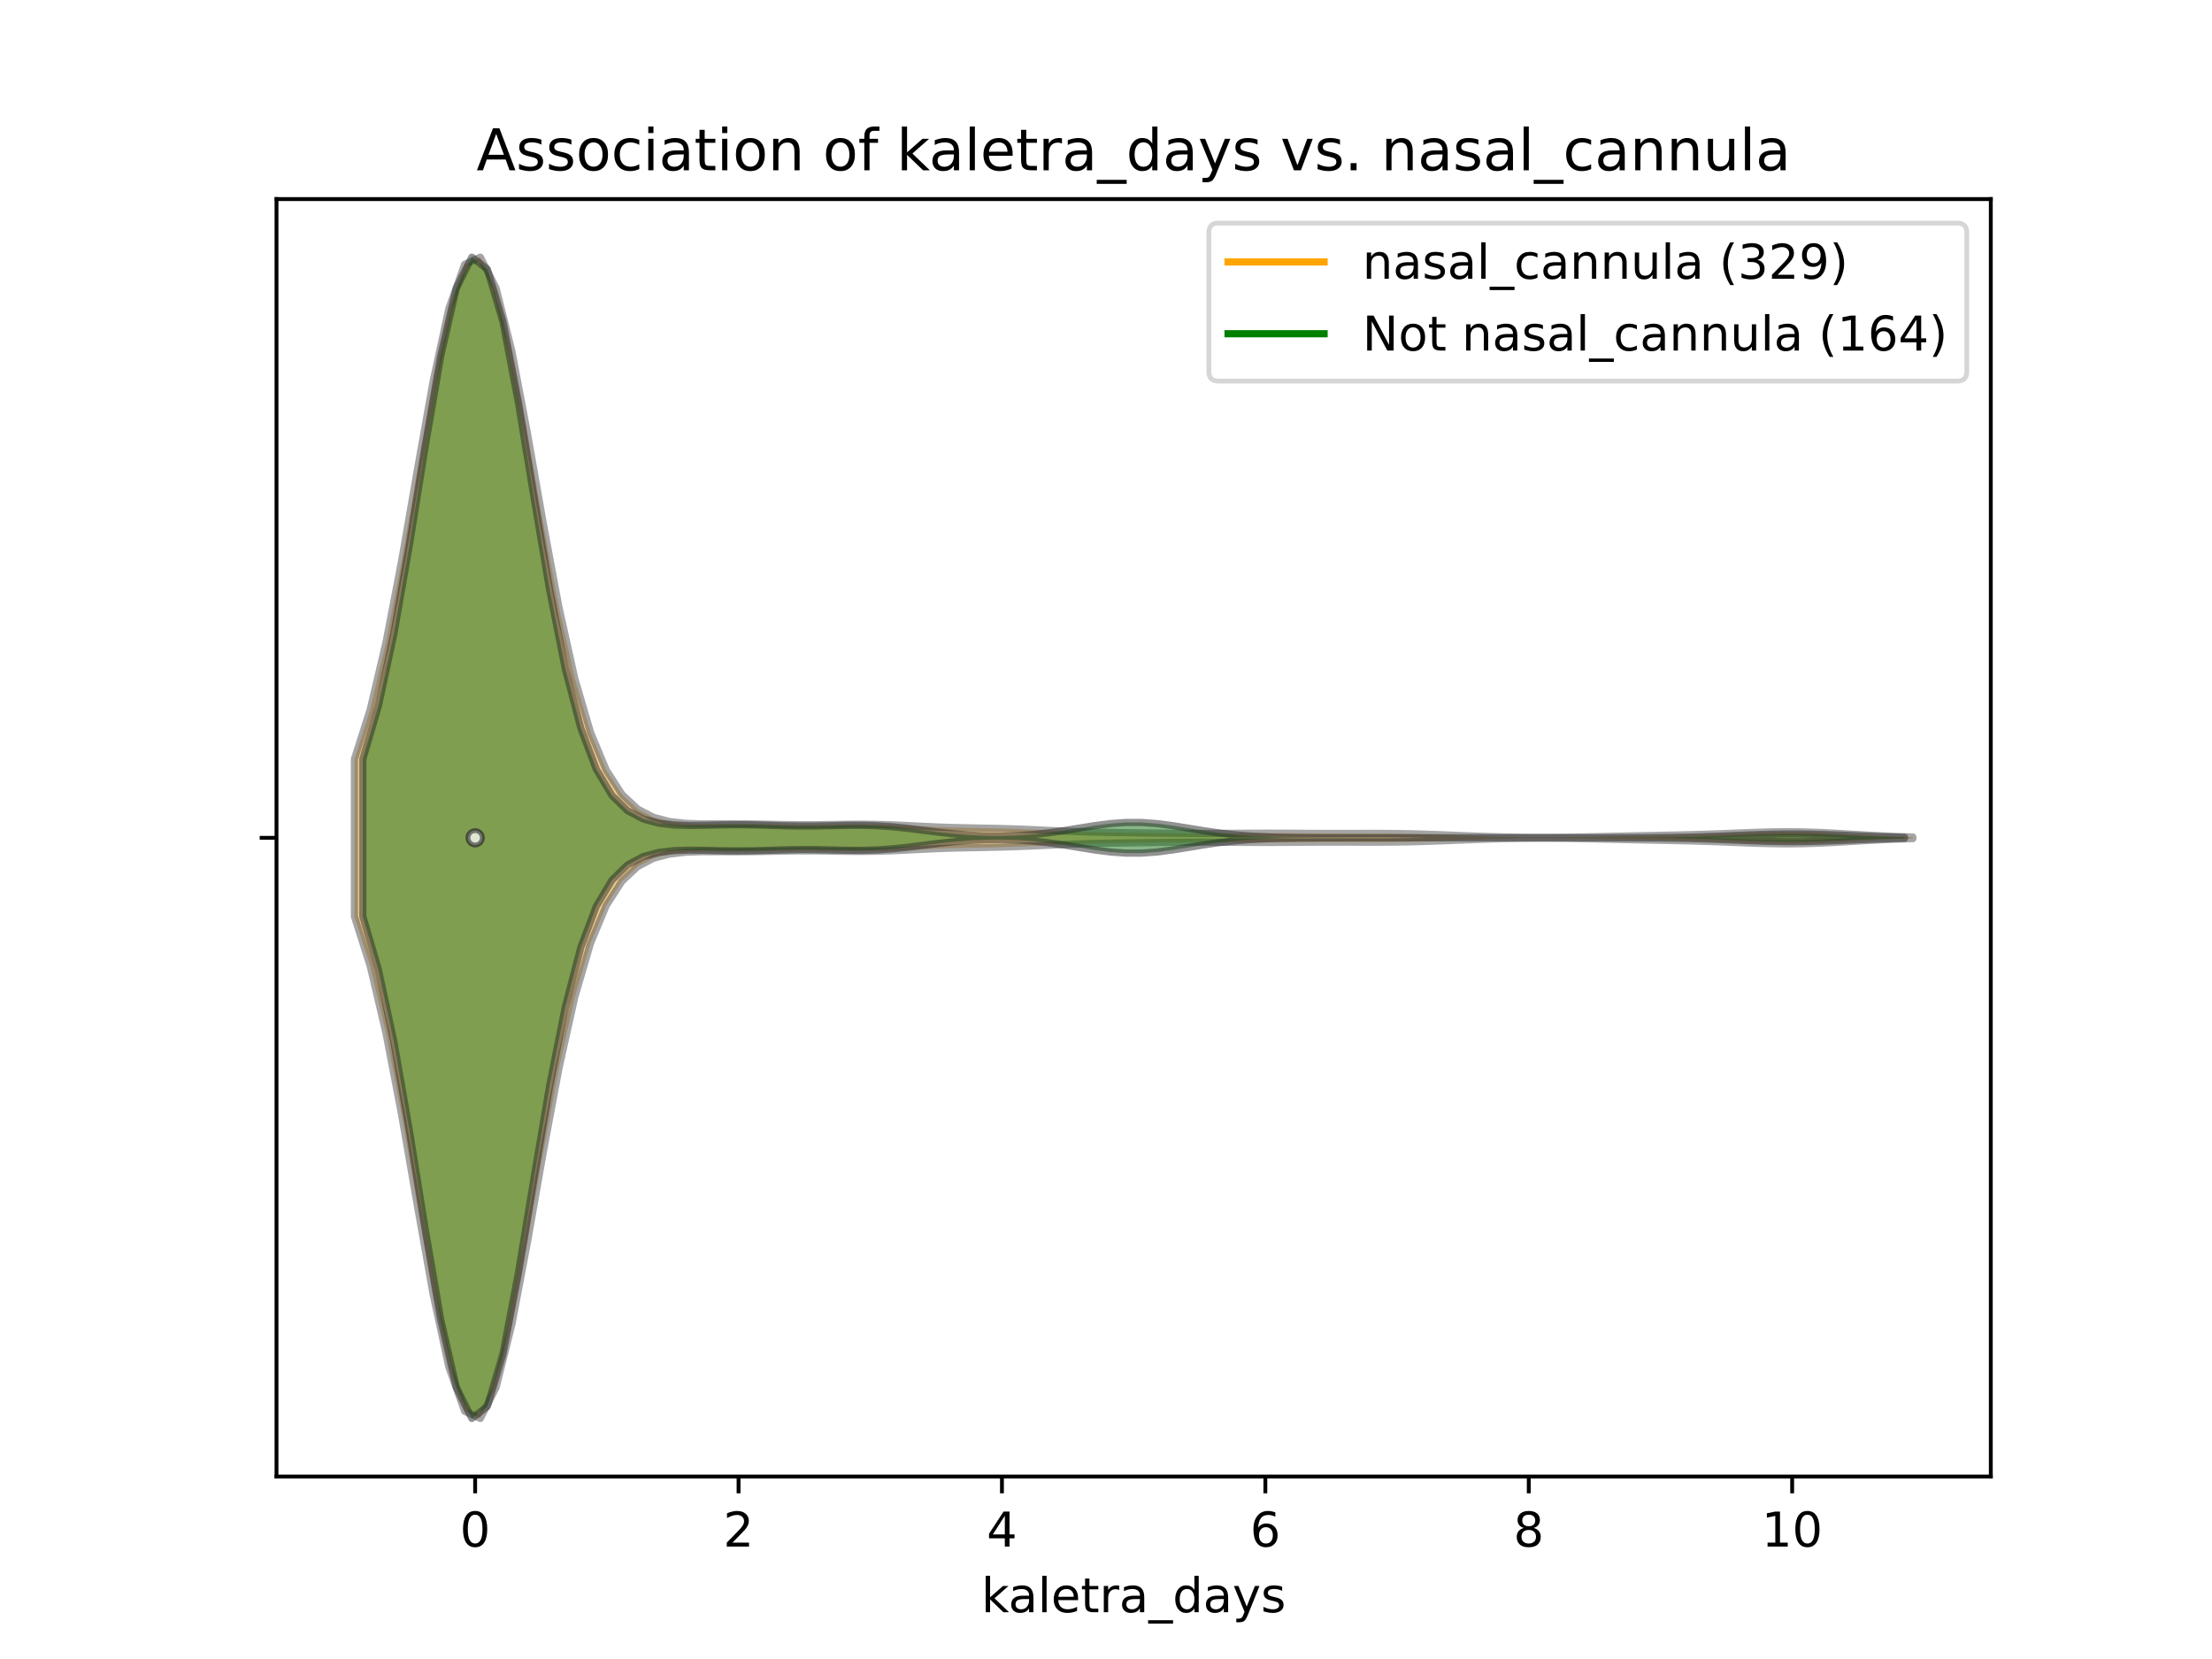 <?xml version="1.0" encoding="utf-8" standalone="no"?>
<!DOCTYPE svg PUBLIC "-//W3C//DTD SVG 1.1//EN"
  "http://www.w3.org/Graphics/SVG/1.1/DTD/svg11.dtd">
<!-- Created with matplotlib (https://matplotlib.org/) -->
<svg height="345.6pt" version="1.1" viewBox="0 0 460.8 345.6" width="460.8pt" xmlns="http://www.w3.org/2000/svg" xmlns:xlink="http://www.w3.org/1999/xlink">
 <defs>
  <style type="text/css">
*{stroke-linecap:butt;stroke-linejoin:round;}
  </style>
 </defs>
 <g id="figure_1">
  <g id="patch_1">
   <path d="M 0 345.6 
L 460.8 345.6 
L 460.8 0 
L 0 0 
z
" style="fill:#ffffff;"/>
  </g>
  <g id="axes_1">
   <g id="patch_2">
    <path d="M 57.6 307.584 
L 414.72 307.584 
L 414.72 41.472 
L 57.6 41.472 
z
" style="fill:#ffffff;"/>
   </g>
   <g id="PolyCollection_1">
    <defs>
     <path d="M 73.833 -154.677 
L 73.833 -187.467 
L 77.112 -197.769 
L 80.391 -211.688 
L 83.671 -228.802 
L 86.95 -247.735 
L 90.229 -266.191 
L 93.509 -281.344 
L 96.788 -290.534 
L 100.067 -292.032 
L 103.347 -285.581 
L 106.626 -272.48 
L 109.905 -255.17 
L 113.185 -236.497 
L 116.464 -218.97 
L 119.743 -204.252 
L 123.023 -193.028 
L 126.302 -185.174 
L 129.581 -180.094 
L 132.861 -177.04 
L 136.14 -175.336 
L 139.42 -174.47 
L 142.699 -174.091 
L 145.978 -173.973 
L 149.258 -173.968 
L 152.537 -173.982 
L 155.816 -173.968 
L 159.096 -173.917 
L 162.375 -173.85 
L 165.654 -173.801 
L 168.934 -173.793 
L 172.213 -173.828 
L 175.492 -173.88 
L 178.772 -173.91 
L 182.051 -173.885 
L 185.33 -173.792 
L 188.61 -173.646 
L 191.889 -173.48 
L 195.168 -173.33 
L 198.448 -173.218 
L 201.727 -173.144 
L 205.006 -173.085 
L 208.286 -173.017 
L 211.565 -172.918 
L 214.844 -172.785 
L 218.124 -172.632 
L 221.403 -172.481 
L 224.682 -172.352 
L 227.962 -172.255 
L 231.241 -172.187 
L 234.52 -172.136 
L 237.8 -172.093 
L 241.079 -172.052 
L 244.358 -172.015 
L 247.638 -171.99 
L 250.917 -171.983 
L 254.196 -171.994 
L 257.476 -172.015 
L 260.755 -172.033 
L 264.034 -172.039 
L 267.314 -172.029 
L 270.593 -172.008 
L 273.872 -171.987 
L 277.152 -171.976 
L 280.431 -171.978 
L 283.71 -171.988 
L 286.99 -171.991 
L 290.269 -171.972 
L 293.548 -171.919 
L 296.828 -171.831 
L 300.107 -171.713 
L 303.386 -171.582 
L 306.666 -171.454 
L 309.945 -171.343 
L 313.224 -171.258 
L 316.504 -171.203 
L 319.783 -171.179 
L 323.062 -171.183 
L 326.342 -171.211 
L 329.621 -171.259 
L 332.9 -171.321 
L 336.18 -171.391 
L 339.459 -171.463 
L 342.739 -171.531 
L 346.018 -171.595 
L 349.297 -171.662 
L 352.577 -171.739 
L 355.856 -171.836 
L 359.135 -171.953 
L 362.415 -172.083 
L 365.694 -172.207 
L 368.973 -172.3 
L 372.253 -172.336 
L 375.532 -172.303 
L 378.811 -172.198 
L 382.091 -172.039 
L 385.37 -171.849 
L 388.649 -171.656 
L 391.929 -171.483 
L 395.208 -171.342 
L 398.487 -171.238 
L 398.487 -170.906 
L 398.487 -170.906 
L 395.208 -170.802 
L 391.929 -170.661 
L 388.649 -170.488 
L 385.37 -170.295 
L 382.091 -170.105 
L 378.811 -169.946 
L 375.532 -169.841 
L 372.253 -169.808 
L 368.973 -169.844 
L 365.694 -169.937 
L 362.415 -170.061 
L 359.135 -170.191 
L 355.856 -170.308 
L 352.577 -170.405 
L 349.297 -170.482 
L 346.018 -170.549 
L 342.739 -170.613 
L 339.459 -170.681 
L 336.18 -170.753 
L 332.9 -170.823 
L 329.621 -170.885 
L 326.342 -170.933 
L 323.062 -170.961 
L 319.783 -170.965 
L 316.504 -170.94 
L 313.224 -170.886 
L 309.945 -170.801 
L 306.666 -170.69 
L 303.386 -170.562 
L 300.107 -170.431 
L 296.828 -170.313 
L 293.548 -170.225 
L 290.269 -170.172 
L 286.99 -170.153 
L 283.71 -170.156 
L 280.431 -170.166 
L 277.152 -170.168 
L 273.872 -170.157 
L 270.593 -170.136 
L 267.314 -170.115 
L 264.034 -170.105 
L 260.755 -170.111 
L 257.476 -170.129 
L 254.196 -170.15 
L 250.917 -170.161 
L 247.638 -170.154 
L 244.358 -170.129 
L 241.079 -170.092 
L 237.8 -170.051 
L 234.52 -170.008 
L 231.241 -169.957 
L 227.962 -169.889 
L 224.682 -169.792 
L 221.403 -169.663 
L 218.124 -169.512 
L 214.844 -169.359 
L 211.565 -169.226 
L 208.286 -169.127 
L 205.006 -169.059 
L 201.727 -169 
L 198.448 -168.926 
L 195.168 -168.814 
L 191.889 -168.664 
L 188.61 -168.498 
L 185.33 -168.352 
L 182.051 -168.259 
L 178.772 -168.234 
L 175.492 -168.264 
L 172.213 -168.316 
L 168.934 -168.351 
L 165.654 -168.343 
L 162.375 -168.294 
L 159.096 -168.227 
L 155.816 -168.176 
L 152.537 -168.162 
L 149.258 -168.176 
L 145.978 -168.171 
L 142.699 -168.053 
L 139.42 -167.674 
L 136.14 -166.808 
L 132.861 -165.104 
L 129.581 -162.05 
L 126.302 -156.97 
L 123.023 -149.116 
L 119.743 -137.892 
L 116.464 -123.174 
L 113.185 -105.647 
L 109.905 -86.974 
L 106.626 -69.664 
L 103.347 -56.563 
L 100.067 -50.112 
L 96.788 -51.61 
L 93.509 -60.8 
L 90.229 -75.953 
L 86.95 -94.409 
L 83.671 -113.342 
L 80.391 -130.456 
L 77.112 -144.375 
L 73.833 -154.677 
z
" id="m69254544aa" style="stroke:#4c4c4c;stroke-opacity:0.5;stroke-width:1.5;"/>
    </defs>
    <g clip-path="url(#p51e557114f)">
     <use style="fill:#df9c20;fill-opacity:0.5;stroke:#4c4c4c;stroke-opacity:0.5;stroke-width:1.5;" x="0" xlink:href="#m69254544aa" y="345.6"/>
    </g>
   </g>
   <g id="PolyCollection_2">
    <defs>
     <path d="M 75.582 -154.691 
L 75.582 -187.453 
L 78.826 -198.518 
L 82.07 -213.655 
L 85.314 -232.254 
L 88.558 -252.473 
L 91.802 -271.367 
L 95.046 -285.518 
L 98.29 -292.032 
L 101.534 -289.514 
L 104.778 -278.567 
L 108.022 -261.573 
L 111.266 -241.867 
L 114.51 -222.686 
L 117.754 -206.342 
L 120.998 -193.898 
L 124.242 -185.316 
L 127.486 -179.896 
L 130.73 -176.724 
L 133.974 -174.991 
L 137.218 -174.116 
L 140.462 -173.738 
L 143.706 -173.641 
L 146.95 -173.685 
L 150.194 -173.763 
L 153.438 -173.804 
L 156.682 -173.774 
L 159.926 -173.685 
L 163.17 -173.582 
L 166.414 -173.518 
L 169.658 -173.524 
L 172.902 -173.588 
L 176.146 -173.664 
L 179.39 -173.685 
L 182.634 -173.594 
L 185.878 -173.371 
L 189.122 -173.033 
L 192.366 -172.632 
L 195.61 -172.228 
L 198.854 -171.878 
L 202.098 -171.617 
L 205.342 -171.465 
L 208.586 -171.432 
L 211.83 -171.524 
L 215.074 -171.746 
L 218.318 -172.097 
L 221.562 -172.56 
L 224.806 -173.09 
L 228.05 -173.611 
L 231.294 -174.032 
L 234.538 -174.269 
L 237.782 -174.269 
L 241.026 -174.032 
L 244.27 -173.61 
L 247.514 -173.087 
L 250.758 -172.554 
L 254.002 -172.081 
L 257.246 -171.708 
L 260.49 -171.443 
L 263.734 -171.273 
L 266.978 -171.173 
L 270.222 -171.119 
L 273.466 -171.092 
L 276.71 -171.08 
L 279.954 -171.075 
L 283.198 -171.073 
L 286.442 -171.072 
L 289.686 -171.072 
L 292.93 -171.072 
L 296.174 -171.072 
L 299.418 -171.072 
L 302.662 -171.072 
L 305.906 -171.072 
L 309.15 -171.072 
L 312.394 -171.072 
L 315.638 -171.072 
L 318.882 -171.072 
L 322.126 -171.072 
L 325.37 -171.072 
L 328.614 -171.073 
L 331.858 -171.074 
L 335.102 -171.076 
L 338.346 -171.081 
L 341.59 -171.092 
L 344.834 -171.113 
L 348.078 -171.15 
L 351.322 -171.209 
L 354.566 -171.295 
L 357.81 -171.406 
L 361.054 -171.537 
L 364.298 -171.671 
L 367.542 -171.786 
L 370.786 -171.86 
L 374.03 -171.878 
L 377.274 -171.835 
L 380.518 -171.74 
L 383.762 -171.615 
L 387.006 -171.48 
L 390.25 -171.356 
L 393.494 -171.255 
L 396.738 -171.181 
L 396.738 -170.963 
L 396.738 -170.963 
L 393.494 -170.889 
L 390.25 -170.788 
L 387.006 -170.664 
L 383.762 -170.529 
L 380.518 -170.404 
L 377.274 -170.309 
L 374.03 -170.266 
L 370.786 -170.284 
L 367.542 -170.358 
L 364.298 -170.473 
L 361.054 -170.607 
L 357.81 -170.738 
L 354.566 -170.849 
L 351.322 -170.935 
L 348.078 -170.994 
L 344.834 -171.031 
L 341.59 -171.052 
L 338.346 -171.063 
L 335.102 -171.068 
L 331.858 -171.07 
L 328.614 -171.071 
L 325.37 -171.072 
L 322.126 -171.072 
L 318.882 -171.072 
L 315.638 -171.072 
L 312.394 -171.072 
L 309.15 -171.072 
L 305.906 -171.072 
L 302.662 -171.072 
L 299.418 -171.072 
L 296.174 -171.072 
L 292.93 -171.072 
L 289.686 -171.072 
L 286.442 -171.072 
L 283.198 -171.071 
L 279.954 -171.069 
L 276.71 -171.064 
L 273.466 -171.052 
L 270.222 -171.025 
L 266.978 -170.971 
L 263.734 -170.871 
L 260.49 -170.701 
L 257.246 -170.436 
L 254.002 -170.063 
L 250.758 -169.59 
L 247.514 -169.057 
L 244.27 -168.534 
L 241.026 -168.112 
L 237.782 -167.875 
L 234.538 -167.875 
L 231.294 -168.112 
L 228.05 -168.533 
L 224.806 -169.054 
L 221.562 -169.584 
L 218.318 -170.047 
L 215.074 -170.398 
L 211.83 -170.62 
L 208.586 -170.712 
L 205.342 -170.679 
L 202.098 -170.527 
L 198.854 -170.266 
L 195.61 -169.916 
L 192.366 -169.512 
L 189.122 -169.111 
L 185.878 -168.773 
L 182.634 -168.55 
L 179.39 -168.459 
L 176.146 -168.48 
L 172.902 -168.556 
L 169.658 -168.62 
L 166.414 -168.626 
L 163.17 -168.562 
L 159.926 -168.459 
L 156.682 -168.37 
L 153.438 -168.34 
L 150.194 -168.381 
L 146.95 -168.459 
L 143.706 -168.503 
L 140.462 -168.406 
L 137.218 -168.028 
L 133.974 -167.153 
L 130.73 -165.42 
L 127.486 -162.248 
L 124.242 -156.828 
L 120.998 -148.246 
L 117.754 -135.802 
L 114.51 -119.458 
L 111.266 -100.277 
L 108.022 -80.571 
L 104.778 -63.577 
L 101.534 -52.63 
L 98.29 -50.112 
L 95.046 -56.626 
L 91.802 -70.777 
L 88.558 -89.671 
L 85.314 -109.89 
L 82.07 -128.489 
L 78.826 -143.626 
L 75.582 -154.691 
z
" id="m6b2bb8a141" style="stroke:#262626;stroke-opacity:0.5;stroke-width:1.5;"/>
    </defs>
    <g clip-path="url(#p51e557114f)">
     <use style="fill:#107010;fill-opacity:0.5;stroke:#262626;stroke-opacity:0.5;stroke-width:1.5;" x="0" xlink:href="#m6b2bb8a141" y="345.6"/>
    </g>
   </g>
   <g id="matplotlib.axis_1">
    <g id="xtick_1">
     <g id="line2d_1">
      <defs>
       <path d="M 0 0 
L 0 3.5 
" id="m0228fbd730" style="stroke:#000000;stroke-width:0.8;"/>
      </defs>
      <g>
       <use style="stroke:#000000;stroke-width:0.8;" x="98.981" xlink:href="#m0228fbd730" y="307.584"/>
      </g>
     </g>
     <g id="text_1">
      <!-- 0 -->
      <defs>
       <path d="M 31.781 66.406 
Q 24.172 66.406 20.328 58.906 
Q 16.5 51.422 16.5 36.375 
Q 16.5 21.391 20.328 13.891 
Q 24.172 6.391 31.781 6.391 
Q 39.453 6.391 43.281 13.891 
Q 47.125 21.391 47.125 36.375 
Q 47.125 51.422 43.281 58.906 
Q 39.453 66.406 31.781 66.406 
z
M 31.781 74.219 
Q 44.047 74.219 50.516 64.516 
Q 56.984 54.828 56.984 36.375 
Q 56.984 17.969 50.516 8.266 
Q 44.047 -1.422 31.781 -1.422 
Q 19.531 -1.422 13.062 8.266 
Q 6.594 17.969 6.594 36.375 
Q 6.594 54.828 13.062 64.516 
Q 19.531 74.219 31.781 74.219 
z
" id="DejaVuSans-48"/>
      </defs>
      <g transform="translate(95.8 322.182)scale(0.1 -0.1)">
       <use xlink:href="#DejaVuSans-48"/>
      </g>
     </g>
    </g>
    <g id="xtick_2">
     <g id="line2d_2">
      <g>
       <use style="stroke:#000000;stroke-width:0.8;" x="153.853" xlink:href="#m0228fbd730" y="307.584"/>
      </g>
     </g>
     <g id="text_2">
      <!-- 2 -->
      <defs>
       <path d="M 19.188 8.297 
L 53.609 8.297 
L 53.609 0 
L 7.328 0 
L 7.328 8.297 
Q 12.938 14.109 22.625 23.891 
Q 32.328 33.688 34.812 36.531 
Q 39.547 41.844 41.422 45.531 
Q 43.312 49.219 43.312 52.781 
Q 43.312 58.594 39.234 62.25 
Q 35.156 65.922 28.609 65.922 
Q 23.969 65.922 18.812 64.312 
Q 13.672 62.703 7.812 59.422 
L 7.812 69.391 
Q 13.766 71.781 18.938 73 
Q 24.125 74.219 28.422 74.219 
Q 39.75 74.219 46.484 68.547 
Q 53.219 62.891 53.219 53.422 
Q 53.219 48.922 51.531 44.891 
Q 49.859 40.875 45.406 35.406 
Q 44.188 33.984 37.641 27.219 
Q 31.109 20.453 19.188 8.297 
z
" id="DejaVuSans-50"/>
      </defs>
      <g transform="translate(150.671 322.182)scale(0.1 -0.1)">
       <use xlink:href="#DejaVuSans-50"/>
      </g>
     </g>
    </g>
    <g id="xtick_3">
     <g id="line2d_3">
      <g>
       <use style="stroke:#000000;stroke-width:0.8;" x="208.724" xlink:href="#m0228fbd730" y="307.584"/>
      </g>
     </g>
     <g id="text_3">
      <!-- 4 -->
      <defs>
       <path d="M 37.797 64.312 
L 12.891 25.391 
L 37.797 25.391 
z
M 35.203 72.906 
L 47.609 72.906 
L 47.609 25.391 
L 58.016 25.391 
L 58.016 17.188 
L 47.609 17.188 
L 47.609 0 
L 37.797 0 
L 37.797 17.188 
L 4.891 17.188 
L 4.891 26.703 
z
" id="DejaVuSans-52"/>
      </defs>
      <g transform="translate(205.543 322.182)scale(0.1 -0.1)">
       <use xlink:href="#DejaVuSans-52"/>
      </g>
     </g>
    </g>
    <g id="xtick_4">
     <g id="line2d_4">
      <g>
       <use style="stroke:#000000;stroke-width:0.8;" x="263.596" xlink:href="#m0228fbd730" y="307.584"/>
      </g>
     </g>
     <g id="text_4">
      <!-- 6 -->
      <defs>
       <path d="M 33.016 40.375 
Q 26.375 40.375 22.484 35.828 
Q 18.609 31.297 18.609 23.391 
Q 18.609 15.531 22.484 10.953 
Q 26.375 6.391 33.016 6.391 
Q 39.656 6.391 43.531 10.953 
Q 47.406 15.531 47.406 23.391 
Q 47.406 31.297 43.531 35.828 
Q 39.656 40.375 33.016 40.375 
z
M 52.594 71.297 
L 52.594 62.312 
Q 48.875 64.062 45.094 64.984 
Q 41.312 65.922 37.594 65.922 
Q 27.828 65.922 22.672 59.328 
Q 17.531 52.734 16.797 39.406 
Q 19.672 43.656 24.016 45.922 
Q 28.375 48.188 33.594 48.188 
Q 44.578 48.188 50.953 41.516 
Q 57.328 34.859 57.328 23.391 
Q 57.328 12.156 50.688 5.359 
Q 44.047 -1.422 33.016 -1.422 
Q 20.359 -1.422 13.672 8.266 
Q 6.984 17.969 6.984 36.375 
Q 6.984 53.656 15.188 63.938 
Q 23.391 74.219 37.203 74.219 
Q 40.922 74.219 44.703 73.484 
Q 48.484 72.75 52.594 71.297 
z
" id="DejaVuSans-54"/>
      </defs>
      <g transform="translate(260.415 322.182)scale(0.1 -0.1)">
       <use xlink:href="#DejaVuSans-54"/>
      </g>
     </g>
    </g>
    <g id="xtick_5">
     <g id="line2d_5">
      <g>
       <use style="stroke:#000000;stroke-width:0.8;" x="318.467" xlink:href="#m0228fbd730" y="307.584"/>
      </g>
     </g>
     <g id="text_5">
      <!-- 8 -->
      <defs>
       <path d="M 31.781 34.625 
Q 24.75 34.625 20.719 30.859 
Q 16.703 27.094 16.703 20.516 
Q 16.703 13.922 20.719 10.156 
Q 24.75 6.391 31.781 6.391 
Q 38.812 6.391 42.859 10.172 
Q 46.922 13.969 46.922 20.516 
Q 46.922 27.094 42.891 30.859 
Q 38.875 34.625 31.781 34.625 
z
M 21.922 38.812 
Q 15.578 40.375 12.031 44.719 
Q 8.5 49.078 8.5 55.328 
Q 8.5 64.062 14.719 69.141 
Q 20.953 74.219 31.781 74.219 
Q 42.672 74.219 48.875 69.141 
Q 55.078 64.062 55.078 55.328 
Q 55.078 49.078 51.531 44.719 
Q 48 40.375 41.703 38.812 
Q 48.828 37.156 52.797 32.312 
Q 56.781 27.484 56.781 20.516 
Q 56.781 9.906 50.312 4.234 
Q 43.844 -1.422 31.781 -1.422 
Q 19.734 -1.422 13.25 4.234 
Q 6.781 9.906 6.781 20.516 
Q 6.781 27.484 10.781 32.312 
Q 14.797 37.156 21.922 38.812 
z
M 18.312 54.391 
Q 18.312 48.734 21.844 45.562 
Q 25.391 42.391 31.781 42.391 
Q 38.141 42.391 41.719 45.562 
Q 45.312 48.734 45.312 54.391 
Q 45.312 60.062 41.719 63.234 
Q 38.141 66.406 31.781 66.406 
Q 25.391 66.406 21.844 63.234 
Q 18.312 60.062 18.312 54.391 
z
" id="DejaVuSans-56"/>
      </defs>
      <g transform="translate(315.286 322.182)scale(0.1 -0.1)">
       <use xlink:href="#DejaVuSans-56"/>
      </g>
     </g>
    </g>
    <g id="xtick_6">
     <g id="line2d_6">
      <g>
       <use style="stroke:#000000;stroke-width:0.8;" x="373.339" xlink:href="#m0228fbd730" y="307.584"/>
      </g>
     </g>
     <g id="text_6">
      <!-- 10 -->
      <defs>
       <path d="M 12.406 8.297 
L 28.516 8.297 
L 28.516 63.922 
L 10.984 60.406 
L 10.984 69.391 
L 28.422 72.906 
L 38.281 72.906 
L 38.281 8.297 
L 54.391 8.297 
L 54.391 0 
L 12.406 0 
z
" id="DejaVuSans-49"/>
      </defs>
      <g transform="translate(366.976 322.182)scale(0.1 -0.1)">
       <use xlink:href="#DejaVuSans-49"/>
       <use x="63.623" xlink:href="#DejaVuSans-48"/>
      </g>
     </g>
    </g>
    <g id="text_7">
     <!-- kaletra_days -->
     <defs>
      <path d="M 9.078 75.984 
L 18.109 75.984 
L 18.109 31.109 
L 44.922 54.688 
L 56.391 54.688 
L 27.391 29.109 
L 57.625 0 
L 45.906 0 
L 18.109 26.703 
L 18.109 0 
L 9.078 0 
z
" id="DejaVuSans-107"/>
      <path d="M 34.281 27.484 
Q 23.391 27.484 19.188 25 
Q 14.984 22.516 14.984 16.5 
Q 14.984 11.719 18.141 8.906 
Q 21.297 6.109 26.703 6.109 
Q 34.188 6.109 38.703 11.406 
Q 43.219 16.703 43.219 25.484 
L 43.219 27.484 
z
M 52.203 31.203 
L 52.203 0 
L 43.219 0 
L 43.219 8.297 
Q 40.141 3.328 35.547 0.953 
Q 30.953 -1.422 24.312 -1.422 
Q 15.922 -1.422 10.953 3.297 
Q 6 8.016 6 15.922 
Q 6 25.141 12.172 29.828 
Q 18.359 34.516 30.609 34.516 
L 43.219 34.516 
L 43.219 35.406 
Q 43.219 41.609 39.141 45 
Q 35.062 48.391 27.688 48.391 
Q 23 48.391 18.547 47.266 
Q 14.109 46.141 10.016 43.891 
L 10.016 52.203 
Q 14.938 54.109 19.578 55.047 
Q 24.219 56 28.609 56 
Q 40.484 56 46.344 49.844 
Q 52.203 43.703 52.203 31.203 
z
" id="DejaVuSans-97"/>
      <path d="M 9.422 75.984 
L 18.406 75.984 
L 18.406 0 
L 9.422 0 
z
" id="DejaVuSans-108"/>
      <path d="M 56.203 29.594 
L 56.203 25.203 
L 14.891 25.203 
Q 15.484 15.922 20.484 11.062 
Q 25.484 6.203 34.422 6.203 
Q 39.594 6.203 44.453 7.469 
Q 49.312 8.734 54.109 11.281 
L 54.109 2.781 
Q 49.266 0.734 44.188 -0.344 
Q 39.109 -1.422 33.891 -1.422 
Q 20.797 -1.422 13.156 6.188 
Q 5.516 13.812 5.516 26.812 
Q 5.516 40.234 12.766 48.109 
Q 20.016 56 32.328 56 
Q 43.359 56 49.781 48.891 
Q 56.203 41.797 56.203 29.594 
z
M 47.219 32.234 
Q 47.125 39.594 43.094 43.984 
Q 39.062 48.391 32.422 48.391 
Q 24.906 48.391 20.391 44.141 
Q 15.875 39.891 15.188 32.172 
z
" id="DejaVuSans-101"/>
      <path d="M 18.312 70.219 
L 18.312 54.688 
L 36.812 54.688 
L 36.812 47.703 
L 18.312 47.703 
L 18.312 18.016 
Q 18.312 11.328 20.141 9.422 
Q 21.969 7.516 27.594 7.516 
L 36.812 7.516 
L 36.812 0 
L 27.594 0 
Q 17.188 0 13.234 3.875 
Q 9.281 7.766 9.281 18.016 
L 9.281 47.703 
L 2.688 47.703 
L 2.688 54.688 
L 9.281 54.688 
L 9.281 70.219 
z
" id="DejaVuSans-116"/>
      <path d="M 41.109 46.297 
Q 39.594 47.172 37.812 47.578 
Q 36.031 48 33.891 48 
Q 26.266 48 22.188 43.047 
Q 18.109 38.094 18.109 28.812 
L 18.109 0 
L 9.078 0 
L 9.078 54.688 
L 18.109 54.688 
L 18.109 46.188 
Q 20.953 51.172 25.484 53.578 
Q 30.031 56 36.531 56 
Q 37.453 56 38.578 55.875 
Q 39.703 55.766 41.062 55.516 
z
" id="DejaVuSans-114"/>
      <path d="M 50.984 -16.609 
L 50.984 -23.578 
L -0.984 -23.578 
L -0.984 -16.609 
z
" id="DejaVuSans-95"/>
      <path d="M 45.406 46.391 
L 45.406 75.984 
L 54.391 75.984 
L 54.391 0 
L 45.406 0 
L 45.406 8.203 
Q 42.578 3.328 38.25 0.953 
Q 33.938 -1.422 27.875 -1.422 
Q 17.969 -1.422 11.734 6.484 
Q 5.516 14.406 5.516 27.297 
Q 5.516 40.188 11.734 48.094 
Q 17.969 56 27.875 56 
Q 33.938 56 38.25 53.625 
Q 42.578 51.266 45.406 46.391 
z
M 14.797 27.297 
Q 14.797 17.391 18.875 11.75 
Q 22.953 6.109 30.078 6.109 
Q 37.203 6.109 41.297 11.75 
Q 45.406 17.391 45.406 27.297 
Q 45.406 37.203 41.297 42.844 
Q 37.203 48.484 30.078 48.484 
Q 22.953 48.484 18.875 42.844 
Q 14.797 37.203 14.797 27.297 
z
" id="DejaVuSans-100"/>
      <path d="M 32.172 -5.078 
Q 28.375 -14.844 24.75 -17.812 
Q 21.141 -20.797 15.094 -20.797 
L 7.906 -20.797 
L 7.906 -13.281 
L 13.188 -13.281 
Q 16.891 -13.281 18.938 -11.516 
Q 21 -9.766 23.484 -3.219 
L 25.094 0.875 
L 2.984 54.688 
L 12.5 54.688 
L 29.594 11.922 
L 46.688 54.688 
L 56.203 54.688 
z
" id="DejaVuSans-121"/>
      <path d="M 44.281 53.078 
L 44.281 44.578 
Q 40.484 46.531 36.375 47.5 
Q 32.281 48.484 27.875 48.484 
Q 21.188 48.484 17.844 46.438 
Q 14.5 44.391 14.5 40.281 
Q 14.5 37.156 16.891 35.375 
Q 19.281 33.594 26.516 31.984 
L 29.594 31.297 
Q 39.156 29.25 43.188 25.516 
Q 47.219 21.781 47.219 15.094 
Q 47.219 7.469 41.188 3.016 
Q 35.156 -1.422 24.609 -1.422 
Q 20.219 -1.422 15.453 -0.562 
Q 10.688 0.297 5.422 2 
L 5.422 11.281 
Q 10.406 8.688 15.234 7.391 
Q 20.062 6.109 24.812 6.109 
Q 31.156 6.109 34.562 8.281 
Q 37.984 10.453 37.984 14.406 
Q 37.984 18.062 35.516 20.016 
Q 33.062 21.969 24.703 23.781 
L 21.578 24.516 
Q 13.234 26.266 9.516 29.906 
Q 5.812 33.547 5.812 39.891 
Q 5.812 47.609 11.281 51.797 
Q 16.75 56 26.812 56 
Q 31.781 56 36.172 55.266 
Q 40.578 54.547 44.281 53.078 
z
" id="DejaVuSans-115"/>
     </defs>
     <g transform="translate(204.44 335.861)scale(0.1 -0.1)">
      <use xlink:href="#DejaVuSans-107"/>
      <use x="56.16" xlink:href="#DejaVuSans-97"/>
      <use x="117.439" xlink:href="#DejaVuSans-108"/>
      <use x="145.223" xlink:href="#DejaVuSans-101"/>
      <use x="206.746" xlink:href="#DejaVuSans-116"/>
      <use x="245.955" xlink:href="#DejaVuSans-114"/>
      <use x="287.068" xlink:href="#DejaVuSans-97"/>
      <use x="348.348" xlink:href="#DejaVuSans-95"/>
      <use x="398.348" xlink:href="#DejaVuSans-100"/>
      <use x="461.824" xlink:href="#DejaVuSans-97"/>
      <use x="523.104" xlink:href="#DejaVuSans-121"/>
      <use x="582.283" xlink:href="#DejaVuSans-115"/>
     </g>
    </g>
   </g>
   <g id="matplotlib.axis_2">
    <g id="ytick_1">
     <g id="line2d_7">
      <defs>
       <path d="M 0 0 
L -3.5 0 
" id="m952ef30d02" style="stroke:#000000;stroke-width:0.8;"/>
      </defs>
      <g>
       <use style="stroke:#000000;stroke-width:0.8;" x="57.6" xlink:href="#m952ef30d02" y="174.528"/>
      </g>
     </g>
    </g>
   </g>
   <g id="line2d_8">
    <path clip-path="url(#p51e557114f)" d="M 98.981 174.528 
L 98.981 174.528 
" style="fill:none;stroke:#ffa500;stroke-linecap:square;stroke-width:1.5;"/>
   </g>
   <g id="line2d_9">
    <path clip-path="url(#p51e557114f)" d="M 98.981 174.528 
L 98.981 174.528 
" style="fill:none;stroke:#4c4c4c;stroke-linecap:square;stroke-width:4.5;"/>
   </g>
   <g id="line2d_10">
    <path clip-path="url(#p51e557114f)" d="M 98.981 174.528 
L 98.981 174.528 
" style="fill:none;stroke:#008000;stroke-linecap:square;stroke-width:1.5;"/>
   </g>
   <g id="line2d_11">
    <path clip-path="url(#p51e557114f)" d="M 98.981 174.528 
L 98.981 174.528 
" style="fill:none;stroke:#262626;stroke-linecap:square;stroke-width:4.5;"/>
   </g>
   <g id="patch_3">
    <path d="M 57.6 307.584 
L 57.6 41.472 
" style="fill:none;stroke:#000000;stroke-linecap:square;stroke-linejoin:miter;stroke-width:0.8;"/>
   </g>
   <g id="patch_4">
    <path d="M 414.72 307.584 
L 414.72 41.472 
" style="fill:none;stroke:#000000;stroke-linecap:square;stroke-linejoin:miter;stroke-width:0.8;"/>
   </g>
   <g id="patch_5">
    <path d="M 57.6 307.584 
L 414.72 307.584 
" style="fill:none;stroke:#000000;stroke-linecap:square;stroke-linejoin:miter;stroke-width:0.8;"/>
   </g>
   <g id="patch_6">
    <path d="M 57.6 41.472 
L 414.72 41.472 
" style="fill:none;stroke:#000000;stroke-linecap:square;stroke-linejoin:miter;stroke-width:0.8;"/>
   </g>
   <g id="PathCollection_1">
    <defs>
     <path d="M 0 1.5 
C 0.398 1.5 0.779 1.342 1.061 1.061 
C 1.342 0.779 1.5 0.398 1.5 0 
C 1.5 -0.398 1.342 -0.779 1.061 -1.061 
C 0.779 -1.342 0.398 -1.5 0 -1.5 
C -0.398 -1.5 -0.779 -1.342 -1.061 -1.061 
C -1.342 -0.779 -1.5 -0.398 -1.5 0 
C -1.5 0.398 -1.342 0.779 -1.061 1.061 
C -0.779 1.342 -0.398 1.5 0 1.5 
z
" id="m7e3f2a8f8f" style="stroke:#4c4c4c;stroke-opacity:0.5;"/>
    </defs>
    <g clip-path="url(#p51e557114f)">
     <use style="fill:#ffffff;fill-opacity:0.5;stroke:#4c4c4c;stroke-opacity:0.5;" x="98.981" xlink:href="#m7e3f2a8f8f" y="174.528"/>
    </g>
   </g>
   <g id="PathCollection_2">
    <defs>
     <path d="M 0 1.5 
C 0.398 1.5 0.779 1.342 1.061 1.061 
C 1.342 0.779 1.5 0.398 1.5 0 
C 1.5 -0.398 1.342 -0.779 1.061 -1.061 
C 0.779 -1.342 0.398 -1.5 0 -1.5 
C -0.398 -1.5 -0.779 -1.342 -1.061 -1.061 
C -1.342 -0.779 -1.5 -0.398 -1.5 0 
C -1.5 0.398 -1.342 0.779 -1.061 1.061 
C -0.779 1.342 -0.398 1.5 0 1.5 
z
" id="m1d3cc5127f" style="stroke:#262626;stroke-opacity:0.5;"/>
    </defs>
    <g clip-path="url(#p51e557114f)">
     <use style="fill:#ffffff;fill-opacity:0.5;stroke:#262626;stroke-opacity:0.5;" x="98.981" xlink:href="#m1d3cc5127f" y="174.528"/>
    </g>
   </g>
   <g id="text_8">
    <!-- Association of kaletra_days vs. nasal_cannula -->
    <defs>
     <path d="M 34.188 63.188 
L 20.797 26.906 
L 47.609 26.906 
z
M 28.609 72.906 
L 39.797 72.906 
L 67.578 0 
L 57.328 0 
L 50.688 18.703 
L 17.828 18.703 
L 11.188 0 
L 0.781 0 
z
" id="DejaVuSans-65"/>
     <path d="M 30.609 48.391 
Q 23.391 48.391 19.188 42.75 
Q 14.984 37.109 14.984 27.297 
Q 14.984 17.484 19.156 11.844 
Q 23.344 6.203 30.609 6.203 
Q 37.797 6.203 41.984 11.859 
Q 46.188 17.531 46.188 27.297 
Q 46.188 37.016 41.984 42.703 
Q 37.797 48.391 30.609 48.391 
z
M 30.609 56 
Q 42.328 56 49.016 48.375 
Q 55.719 40.766 55.719 27.297 
Q 55.719 13.875 49.016 6.219 
Q 42.328 -1.422 30.609 -1.422 
Q 18.844 -1.422 12.172 6.219 
Q 5.516 13.875 5.516 27.297 
Q 5.516 40.766 12.172 48.375 
Q 18.844 56 30.609 56 
z
" id="DejaVuSans-111"/>
     <path d="M 48.781 52.594 
L 48.781 44.188 
Q 44.969 46.297 41.141 47.344 
Q 37.312 48.391 33.406 48.391 
Q 24.656 48.391 19.812 42.844 
Q 14.984 37.312 14.984 27.297 
Q 14.984 17.281 19.812 11.734 
Q 24.656 6.203 33.406 6.203 
Q 37.312 6.203 41.141 7.25 
Q 44.969 8.297 48.781 10.406 
L 48.781 2.094 
Q 45.016 0.344 40.984 -0.531 
Q 36.969 -1.422 32.422 -1.422 
Q 20.062 -1.422 12.781 6.344 
Q 5.516 14.109 5.516 27.297 
Q 5.516 40.672 12.859 48.328 
Q 20.219 56 33.016 56 
Q 37.156 56 41.109 55.141 
Q 45.062 54.297 48.781 52.594 
z
" id="DejaVuSans-99"/>
     <path d="M 9.422 54.688 
L 18.406 54.688 
L 18.406 0 
L 9.422 0 
z
M 9.422 75.984 
L 18.406 75.984 
L 18.406 64.594 
L 9.422 64.594 
z
" id="DejaVuSans-105"/>
     <path d="M 54.891 33.016 
L 54.891 0 
L 45.906 0 
L 45.906 32.719 
Q 45.906 40.484 42.875 44.328 
Q 39.844 48.188 33.797 48.188 
Q 26.516 48.188 22.312 43.547 
Q 18.109 38.922 18.109 30.906 
L 18.109 0 
L 9.078 0 
L 9.078 54.688 
L 18.109 54.688 
L 18.109 46.188 
Q 21.344 51.125 25.703 53.562 
Q 30.078 56 35.797 56 
Q 45.219 56 50.047 50.172 
Q 54.891 44.344 54.891 33.016 
z
" id="DejaVuSans-110"/>
     <path id="DejaVuSans-32"/>
     <path d="M 37.109 75.984 
L 37.109 68.5 
L 28.516 68.5 
Q 23.688 68.5 21.797 66.547 
Q 19.922 64.594 19.922 59.516 
L 19.922 54.688 
L 34.719 54.688 
L 34.719 47.703 
L 19.922 47.703 
L 19.922 0 
L 10.891 0 
L 10.891 47.703 
L 2.297 47.703 
L 2.297 54.688 
L 10.891 54.688 
L 10.891 58.5 
Q 10.891 67.625 15.141 71.797 
Q 19.391 75.984 28.609 75.984 
z
" id="DejaVuSans-102"/>
     <path d="M 2.984 54.688 
L 12.5 54.688 
L 29.594 8.797 
L 46.688 54.688 
L 56.203 54.688 
L 35.688 0 
L 23.484 0 
z
" id="DejaVuSans-118"/>
     <path d="M 10.688 12.406 
L 21 12.406 
L 21 0 
L 10.688 0 
z
" id="DejaVuSans-46"/>
     <path d="M 8.5 21.578 
L 8.5 54.688 
L 17.484 54.688 
L 17.484 21.922 
Q 17.484 14.156 20.5 10.266 
Q 23.531 6.391 29.594 6.391 
Q 36.859 6.391 41.078 11.031 
Q 45.312 15.672 45.312 23.688 
L 45.312 54.688 
L 54.297 54.688 
L 54.297 0 
L 45.312 0 
L 45.312 8.406 
Q 42.047 3.422 37.719 1 
Q 33.406 -1.422 27.688 -1.422 
Q 18.266 -1.422 13.375 4.438 
Q 8.5 10.297 8.5 21.578 
z
M 31.109 56 
z
" id="DejaVuSans-117"/>
    </defs>
    <g transform="translate(99.263 35.472)scale(0.12 -0.12)">
     <use xlink:href="#DejaVuSans-65"/>
     <use x="68.408" xlink:href="#DejaVuSans-115"/>
     <use x="120.508" xlink:href="#DejaVuSans-115"/>
     <use x="172.607" xlink:href="#DejaVuSans-111"/>
     <use x="233.789" xlink:href="#DejaVuSans-99"/>
     <use x="288.77" xlink:href="#DejaVuSans-105"/>
     <use x="316.553" xlink:href="#DejaVuSans-97"/>
     <use x="377.832" xlink:href="#DejaVuSans-116"/>
     <use x="417.041" xlink:href="#DejaVuSans-105"/>
     <use x="444.824" xlink:href="#DejaVuSans-111"/>
     <use x="506.006" xlink:href="#DejaVuSans-110"/>
     <use x="569.385" xlink:href="#DejaVuSans-32"/>
     <use x="601.172" xlink:href="#DejaVuSans-111"/>
     <use x="662.354" xlink:href="#DejaVuSans-102"/>
     <use x="697.559" xlink:href="#DejaVuSans-32"/>
     <use x="729.346" xlink:href="#DejaVuSans-107"/>
     <use x="785.506" xlink:href="#DejaVuSans-97"/>
     <use x="846.785" xlink:href="#DejaVuSans-108"/>
     <use x="874.568" xlink:href="#DejaVuSans-101"/>
     <use x="936.092" xlink:href="#DejaVuSans-116"/>
     <use x="975.301" xlink:href="#DejaVuSans-114"/>
     <use x="1016.414" xlink:href="#DejaVuSans-97"/>
     <use x="1077.693" xlink:href="#DejaVuSans-95"/>
     <use x="1127.693" xlink:href="#DejaVuSans-100"/>
     <use x="1191.17" xlink:href="#DejaVuSans-97"/>
     <use x="1252.449" xlink:href="#DejaVuSans-121"/>
     <use x="1311.629" xlink:href="#DejaVuSans-115"/>
     <use x="1363.729" xlink:href="#DejaVuSans-32"/>
     <use x="1395.516" xlink:href="#DejaVuSans-118"/>
     <use x="1454.695" xlink:href="#DejaVuSans-115"/>
     <use x="1506.795" xlink:href="#DejaVuSans-46"/>
     <use x="1538.582" xlink:href="#DejaVuSans-32"/>
     <use x="1570.369" xlink:href="#DejaVuSans-110"/>
     <use x="1633.748" xlink:href="#DejaVuSans-97"/>
     <use x="1695.027" xlink:href="#DejaVuSans-115"/>
     <use x="1747.127" xlink:href="#DejaVuSans-97"/>
     <use x="1808.406" xlink:href="#DejaVuSans-108"/>
     <use x="1836.189" xlink:href="#DejaVuSans-95"/>
     <use x="1886.189" xlink:href="#DejaVuSans-99"/>
     <use x="1941.17" xlink:href="#DejaVuSans-97"/>
     <use x="2002.449" xlink:href="#DejaVuSans-110"/>
     <use x="2065.828" xlink:href="#DejaVuSans-110"/>
     <use x="2129.207" xlink:href="#DejaVuSans-117"/>
     <use x="2192.586" xlink:href="#DejaVuSans-108"/>
     <use x="2220.369" xlink:href="#DejaVuSans-97"/>
    </g>
   </g>
   <g id="legend_1">
    <g id="patch_7">
     <path d="M 253.826 79.385 
L 407.72 79.385 
Q 409.72 79.385 409.72 77.385 
L 409.72 48.472 
Q 409.72 46.472 407.72 46.472 
L 253.826 46.472 
Q 251.826 46.472 251.826 48.472 
L 251.826 77.385 
Q 251.826 79.385 253.826 79.385 
z
" style="fill:#ffffff;opacity:0.8;stroke:#cccccc;stroke-linejoin:miter;"/>
    </g>
    <g id="line2d_12">
     <path d="M 255.826 54.57 
L 275.826 54.57 
" style="fill:none;stroke:#ffa500;stroke-linecap:square;stroke-width:1.5;"/>
    </g>
    <g id="line2d_13"/>
    <g id="text_9">
     <!-- nasal_cannula (329) -->
     <defs>
      <path d="M 31 75.875 
Q 24.469 64.656 21.281 53.656 
Q 18.109 42.672 18.109 31.391 
Q 18.109 20.125 21.312 9.062 
Q 24.516 -2 31 -13.188 
L 23.188 -13.188 
Q 15.875 -1.703 12.234 9.375 
Q 8.594 20.453 8.594 31.391 
Q 8.594 42.281 12.203 53.312 
Q 15.828 64.359 23.188 75.875 
z
" id="DejaVuSans-40"/>
      <path d="M 40.578 39.312 
Q 47.656 37.797 51.625 33 
Q 55.609 28.219 55.609 21.188 
Q 55.609 10.406 48.188 4.484 
Q 40.766 -1.422 27.094 -1.422 
Q 22.516 -1.422 17.656 -0.516 
Q 12.797 0.391 7.625 2.203 
L 7.625 11.719 
Q 11.719 9.328 16.594 8.109 
Q 21.484 6.891 26.812 6.891 
Q 36.078 6.891 40.938 10.547 
Q 45.797 14.203 45.797 21.188 
Q 45.797 27.641 41.281 31.266 
Q 36.766 34.906 28.719 34.906 
L 20.219 34.906 
L 20.219 43.016 
L 29.109 43.016 
Q 36.375 43.016 40.234 45.922 
Q 44.094 48.828 44.094 54.297 
Q 44.094 59.906 40.109 62.906 
Q 36.141 65.922 28.719 65.922 
Q 24.656 65.922 20.016 65.031 
Q 15.375 64.156 9.812 62.312 
L 9.812 71.094 
Q 15.438 72.656 20.344 73.438 
Q 25.25 74.219 29.594 74.219 
Q 40.828 74.219 47.359 69.109 
Q 53.906 64.016 53.906 55.328 
Q 53.906 49.266 50.438 45.094 
Q 46.969 40.922 40.578 39.312 
z
" id="DejaVuSans-51"/>
      <path d="M 10.984 1.516 
L 10.984 10.5 
Q 14.703 8.734 18.5 7.812 
Q 22.312 6.891 25.984 6.891 
Q 35.75 6.891 40.891 13.453 
Q 46.047 20.016 46.781 33.406 
Q 43.953 29.203 39.594 26.953 
Q 35.25 24.703 29.984 24.703 
Q 19.047 24.703 12.672 31.312 
Q 6.297 37.938 6.297 49.422 
Q 6.297 60.641 12.938 67.422 
Q 19.578 74.219 30.609 74.219 
Q 43.266 74.219 49.922 64.516 
Q 56.594 54.828 56.594 36.375 
Q 56.594 19.141 48.406 8.859 
Q 40.234 -1.422 26.422 -1.422 
Q 22.703 -1.422 18.891 -0.688 
Q 15.094 0.047 10.984 1.516 
z
M 30.609 32.422 
Q 37.25 32.422 41.125 36.953 
Q 45.016 41.5 45.016 49.422 
Q 45.016 57.281 41.125 61.844 
Q 37.25 66.406 30.609 66.406 
Q 23.969 66.406 20.094 61.844 
Q 16.219 57.281 16.219 49.422 
Q 16.219 41.5 20.094 36.953 
Q 23.969 32.422 30.609 32.422 
z
" id="DejaVuSans-57"/>
      <path d="M 8.016 75.875 
L 15.828 75.875 
Q 23.141 64.359 26.781 53.312 
Q 30.422 42.281 30.422 31.391 
Q 30.422 20.453 26.781 9.375 
Q 23.141 -1.703 15.828 -13.188 
L 8.016 -13.188 
Q 14.5 -2 17.703 9.062 
Q 20.906 20.125 20.906 31.391 
Q 20.906 42.672 17.703 53.656 
Q 14.5 64.656 8.016 75.875 
z
" id="DejaVuSans-41"/>
     </defs>
     <g transform="translate(283.826 58.07)scale(0.1 -0.1)">
      <use xlink:href="#DejaVuSans-110"/>
      <use x="63.379" xlink:href="#DejaVuSans-97"/>
      <use x="124.658" xlink:href="#DejaVuSans-115"/>
      <use x="176.758" xlink:href="#DejaVuSans-97"/>
      <use x="238.037" xlink:href="#DejaVuSans-108"/>
      <use x="265.82" xlink:href="#DejaVuSans-95"/>
      <use x="315.82" xlink:href="#DejaVuSans-99"/>
      <use x="370.801" xlink:href="#DejaVuSans-97"/>
      <use x="432.08" xlink:href="#DejaVuSans-110"/>
      <use x="495.459" xlink:href="#DejaVuSans-110"/>
      <use x="558.838" xlink:href="#DejaVuSans-117"/>
      <use x="622.217" xlink:href="#DejaVuSans-108"/>
      <use x="650" xlink:href="#DejaVuSans-97"/>
      <use x="711.279" xlink:href="#DejaVuSans-32"/>
      <use x="743.066" xlink:href="#DejaVuSans-40"/>
      <use x="782.08" xlink:href="#DejaVuSans-51"/>
      <use x="845.703" xlink:href="#DejaVuSans-50"/>
      <use x="909.326" xlink:href="#DejaVuSans-57"/>
      <use x="972.949" xlink:href="#DejaVuSans-41"/>
     </g>
    </g>
    <g id="line2d_14">
     <path d="M 255.826 69.527 
L 275.826 69.527 
" style="fill:none;stroke:#008000;stroke-linecap:square;stroke-width:1.5;"/>
    </g>
    <g id="line2d_15"/>
    <g id="text_10">
     <!-- Not nasal_cannula (164) -->
     <defs>
      <path d="M 9.812 72.906 
L 23.094 72.906 
L 55.422 11.922 
L 55.422 72.906 
L 64.984 72.906 
L 64.984 0 
L 51.703 0 
L 19.391 60.984 
L 19.391 0 
L 9.812 0 
z
" id="DejaVuSans-78"/>
     </defs>
     <g transform="translate(283.826 73.027)scale(0.1 -0.1)">
      <use xlink:href="#DejaVuSans-78"/>
      <use x="74.805" xlink:href="#DejaVuSans-111"/>
      <use x="135.986" xlink:href="#DejaVuSans-116"/>
      <use x="175.195" xlink:href="#DejaVuSans-32"/>
      <use x="206.982" xlink:href="#DejaVuSans-110"/>
      <use x="270.361" xlink:href="#DejaVuSans-97"/>
      <use x="331.641" xlink:href="#DejaVuSans-115"/>
      <use x="383.74" xlink:href="#DejaVuSans-97"/>
      <use x="445.02" xlink:href="#DejaVuSans-108"/>
      <use x="472.803" xlink:href="#DejaVuSans-95"/>
      <use x="522.803" xlink:href="#DejaVuSans-99"/>
      <use x="577.783" xlink:href="#DejaVuSans-97"/>
      <use x="639.062" xlink:href="#DejaVuSans-110"/>
      <use x="702.441" xlink:href="#DejaVuSans-110"/>
      <use x="765.82" xlink:href="#DejaVuSans-117"/>
      <use x="829.199" xlink:href="#DejaVuSans-108"/>
      <use x="856.982" xlink:href="#DejaVuSans-97"/>
      <use x="918.262" xlink:href="#DejaVuSans-32"/>
      <use x="950.049" xlink:href="#DejaVuSans-40"/>
      <use x="989.062" xlink:href="#DejaVuSans-49"/>
      <use x="1052.686" xlink:href="#DejaVuSans-54"/>
      <use x="1116.309" xlink:href="#DejaVuSans-52"/>
      <use x="1179.932" xlink:href="#DejaVuSans-41"/>
     </g>
    </g>
   </g>
  </g>
 </g>
 <defs>
  <clipPath id="p51e557114f">
   <rect height="266.112" width="357.12" x="57.6" y="41.472"/>
  </clipPath>
 </defs>
</svg>
